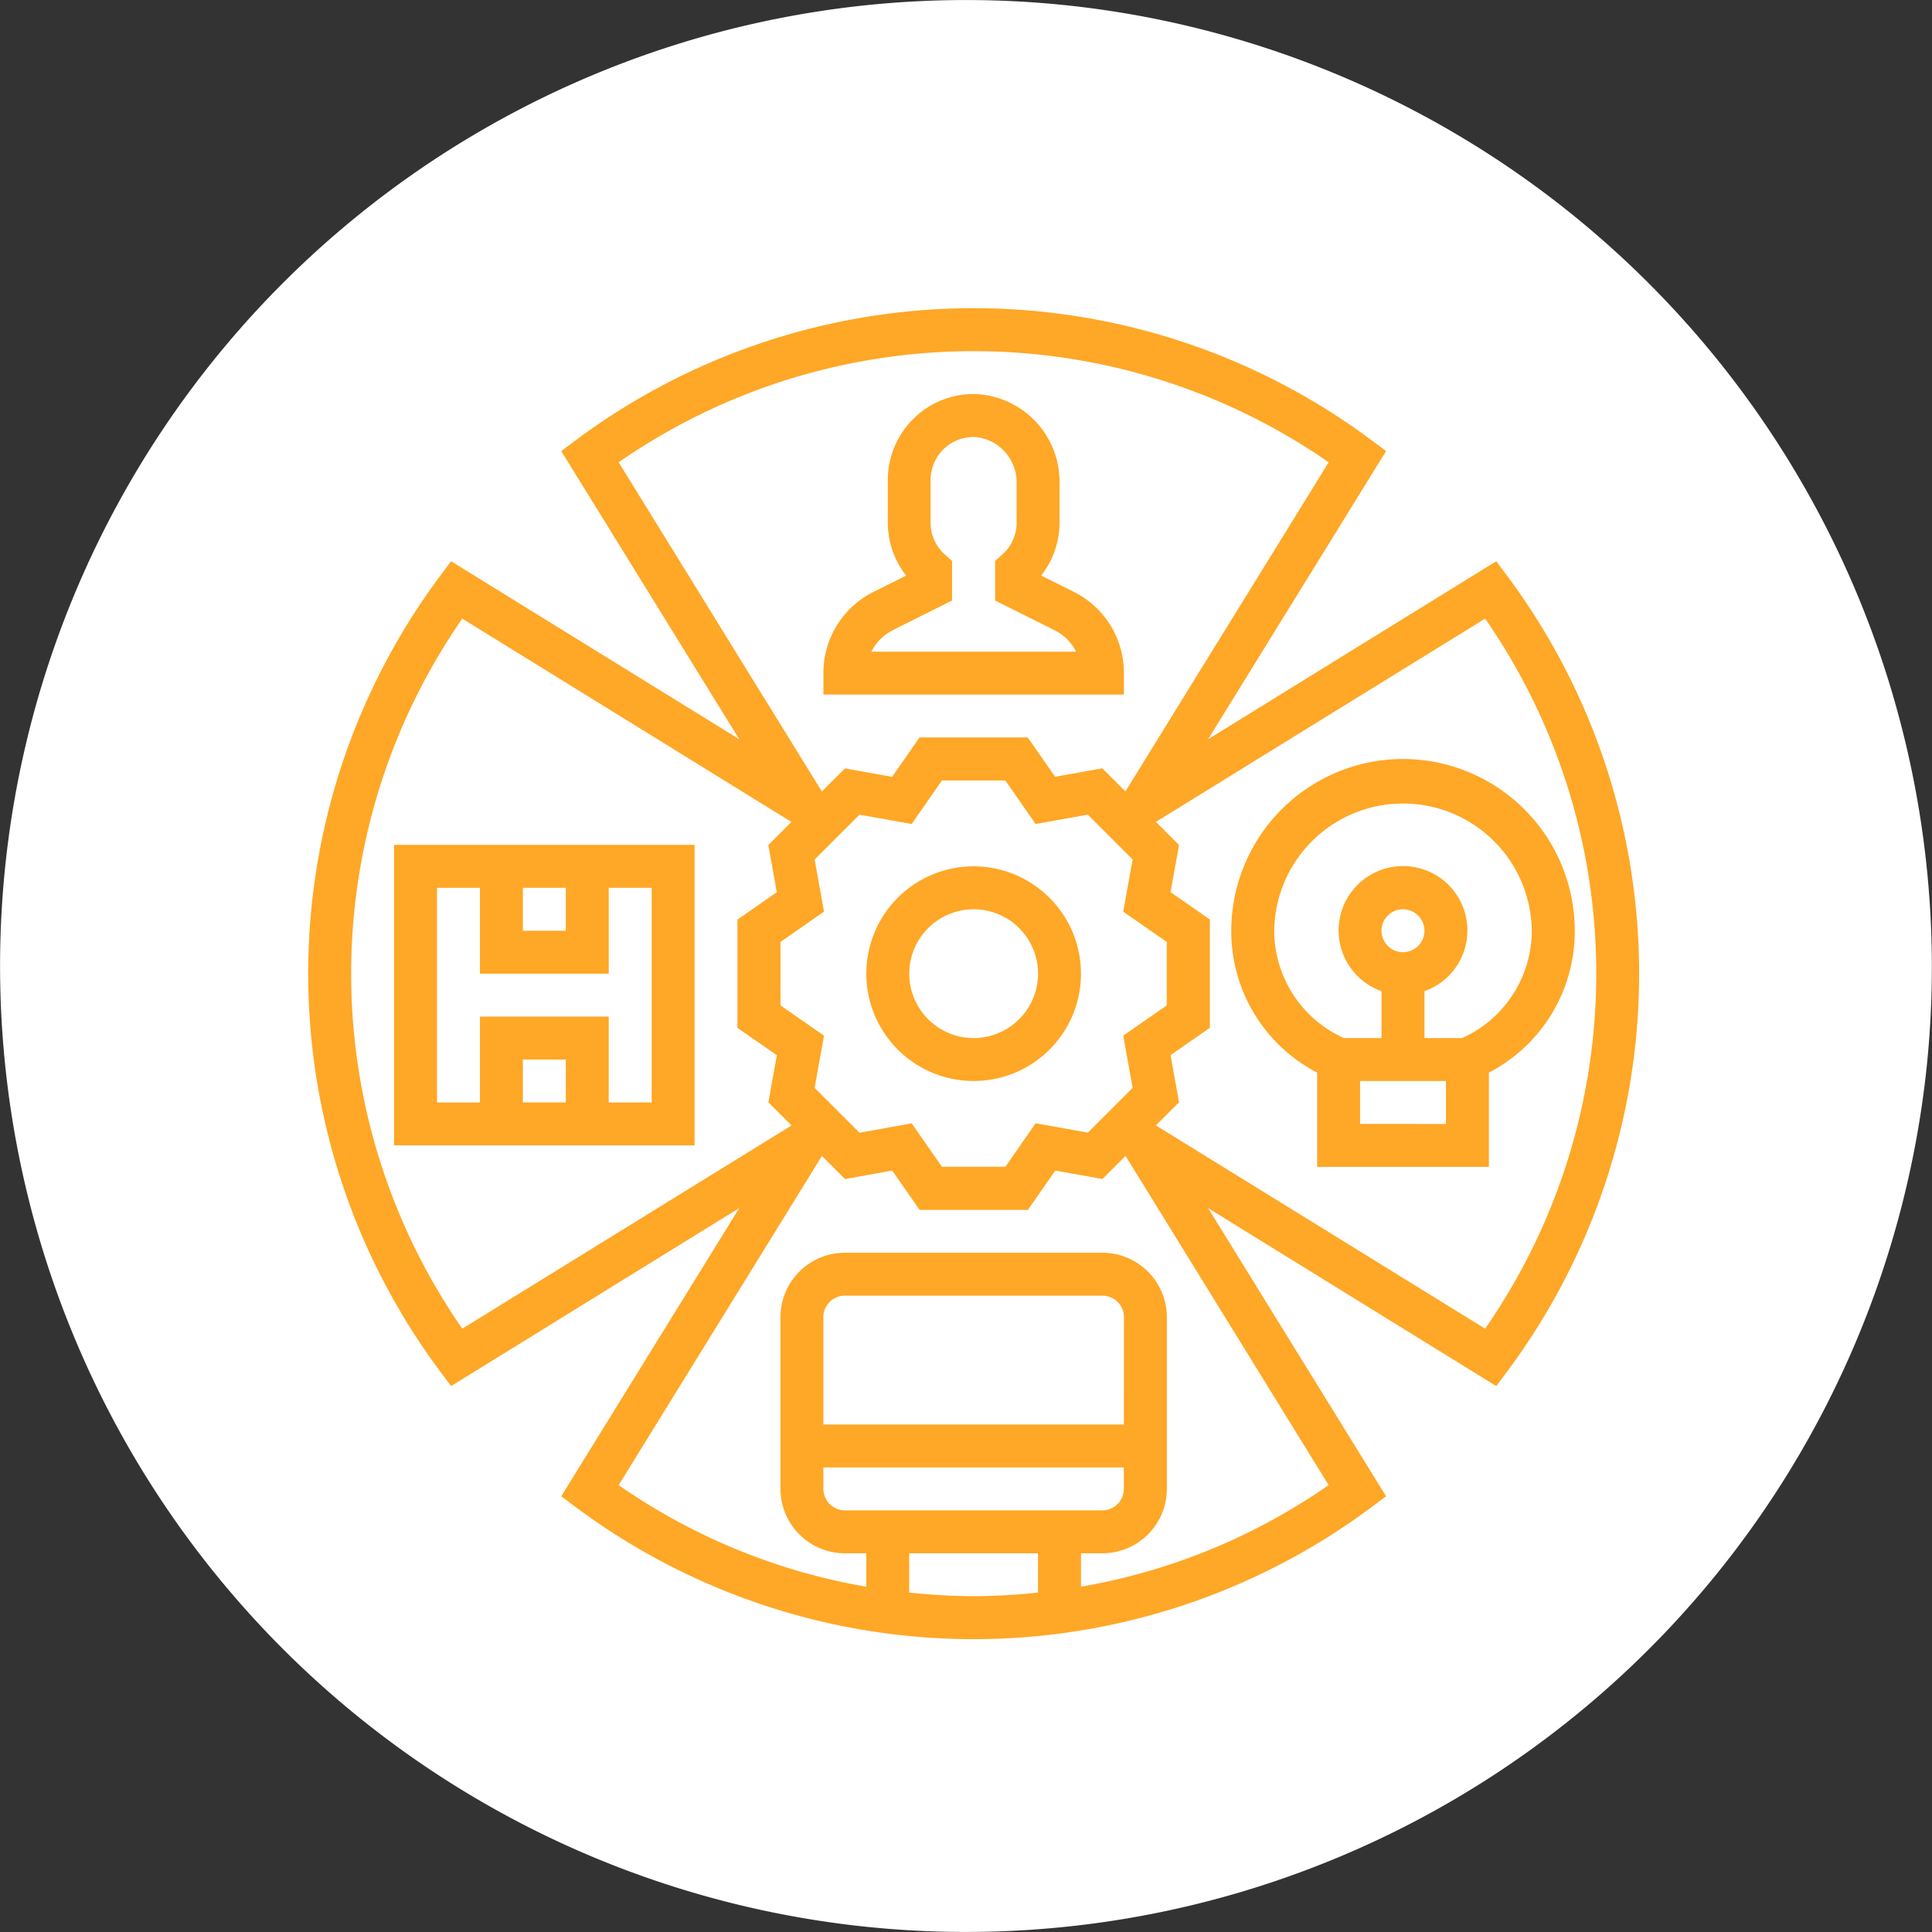 <svg xmlns="http://www.w3.org/2000/svg" width="100.299" height="100.301" viewBox="0 0 100.299 100.301"><rect x="0" y="0" width="100.299" height="100.301" fill="#333333" stroke="none"/><g transform="translate(13415 19041)"><path d="M708.633,96.455a50.147,50.147,0,1,0,44.63,55.115A50.205,50.205,0,0,0,708.633,96.455Z" transform="translate(-14068.24 -19137.178)" fill="#fff"/><g transform="translate(-13399 -19025)"><path d="M40.6,20.6V19.488a4.694,4.694,0,0,0-2.61-4.223l-1.686-.843a4.44,4.44,0,0,0,.953-2.736V9.647A4.556,4.556,0,0,0,33.04,5.007a4.417,4.417,0,0,0-3.307,1.217,4.476,4.476,0,0,0-1.39,3.234v2.229a4.446,4.446,0,0,0,.952,2.736l-1.686.843A4.7,4.7,0,0,0,25,19.488V20.6Zm-12-3.343,3.08-1.54V13.666l-.369-.332a2.2,2.2,0,0,1-.746-1.647V9.458a2.229,2.229,0,0,1,2.349-2.226A2.362,2.362,0,0,1,35.03,9.647v2.039a2.2,2.2,0,0,1-.746,1.647l-.369.332v2.053L37,17.259a2.487,2.487,0,0,1,1.118,1.114H27.49a2.479,2.479,0,0,1,1.117-1.114Z" transform="translate(1.747 -0.542)" fill="#ffa726"/><path d="M63.289,14.957l-.611-.82L47.717,23.378,56.958,8.417l-.82-.611a34.55,34.55,0,0,0-41.181,0l-.82.611,9.241,14.961L8.417,14.137l-.611.82a34.55,34.55,0,0,0,0,41.181l.611.82,14.961-9.241L14.137,62.679l.82.611a34.55,34.55,0,0,0,41.181,0l.82-.611L47.717,47.717l14.961,9.241.611-.82a34.55,34.55,0,0,0,0-41.181ZM17.117,9A32.323,32.323,0,0,1,53.978,9L43.425,26.087l-1.2-1.2-2.448.439-1.422-2.042H32.736L31.315,25.33l-2.448-.439-1.2,1.2ZM43.8,41.475,41.475,43.8l-2.71-.487-1.57,2.26H33.9L32.33,43.319l-2.71.487-2.329-2.329.487-2.71-2.26-1.571V33.9l2.259-1.572L27.29,29.62l2.329-2.328,2.71.486,1.571-2.26h3.293l1.571,2.259,2.71-.486L43.8,29.619l-.487,2.709,2.26,1.572v3.293l-2.259,1.571ZM9,53.978A32.32,32.32,0,0,1,9,17.116L26.088,27.671l-1.2,1.2.439,2.448-2.043,1.421v5.622L25.33,39.78l-.439,2.448,1.2,1.2Zm23.2,13.7V65.638h6.687v2.038a32.949,32.949,0,0,1-3.343.191A32.949,32.949,0,0,1,32.2,67.676Zm11.144-8.725h-15.6V53.379a1.115,1.115,0,0,1,1.114-1.114H42.234a1.115,1.115,0,0,1,1.114,1.114Zm-15.6,2.229h15.6v1.114a1.115,1.115,0,0,1-1.114,1.114H28.861a1.115,1.115,0,0,1-1.114-1.114Zm26.232.916A31.933,31.933,0,0,1,41.12,67.372V65.638h1.114a3.347,3.347,0,0,0,3.343-3.343V53.379a3.347,3.347,0,0,0-3.343-3.343H28.861a3.347,3.347,0,0,0-3.343,3.343v8.916a3.347,3.347,0,0,0,3.343,3.343h1.114v1.735A31.964,31.964,0,0,1,17.117,62.1L27.671,45.009l1.2,1.2,2.448-.439,1.422,2.041h5.622l1.421-2.042,2.448.439,1.2-1.2ZM62.1,53.978,45.008,43.425l1.2-1.2-.439-2.448,2.042-1.422V32.736l-2.042-1.421.439-2.448-1.2-1.2L62.1,17.115a32.324,32.324,0,0,1,0,36.863Z" transform="translate(-1 -1)" fill="#ffa726"/><path d="M32.572,27a5.572,5.572,0,1,0,5.572,5.572A5.579,5.579,0,0,0,32.572,27Zm0,8.916a3.343,3.343,0,1,1,3.343-3.343A3.347,3.347,0,0,1,32.572,35.916Z" transform="translate(1.975 1.975)" fill="#ffa726"/><path d="M52.916,22A8.926,8.926,0,0,0,44,30.916a8.261,8.261,0,0,0,4.458,7.364v4.895h8.916V38.28a8.262,8.262,0,0,0,4.458-7.364A8.926,8.926,0,0,0,52.916,22ZM50.687,40.945V38.717h4.458v2.229ZM51.8,30.916a1.114,1.114,0,1,1,1.114,1.114A1.116,1.116,0,0,1,51.8,30.916Zm4.185,5.572H54.03V34.054a3.343,3.343,0,1,0-2.229,0v2.434H49.845a6.129,6.129,0,0,1-3.616-5.572,6.687,6.687,0,0,1,13.373,0A6.129,6.129,0,0,1,55.986,36.488Z" transform="translate(3.921 1.403)" fill="#ffa726"/><path d="M5,41.6H20.6V26H5Zm8.916-2.229H11.687V37.144h2.229ZM11.687,28.229h2.229v2.229H11.687Zm-4.458,0H9.458v4.458h6.687V28.229h2.229V39.373H16.144V34.916H9.458v4.458H7.229Z" transform="translate(-0.542 1.861)" fill="#ffa726"/></g></g></svg>
